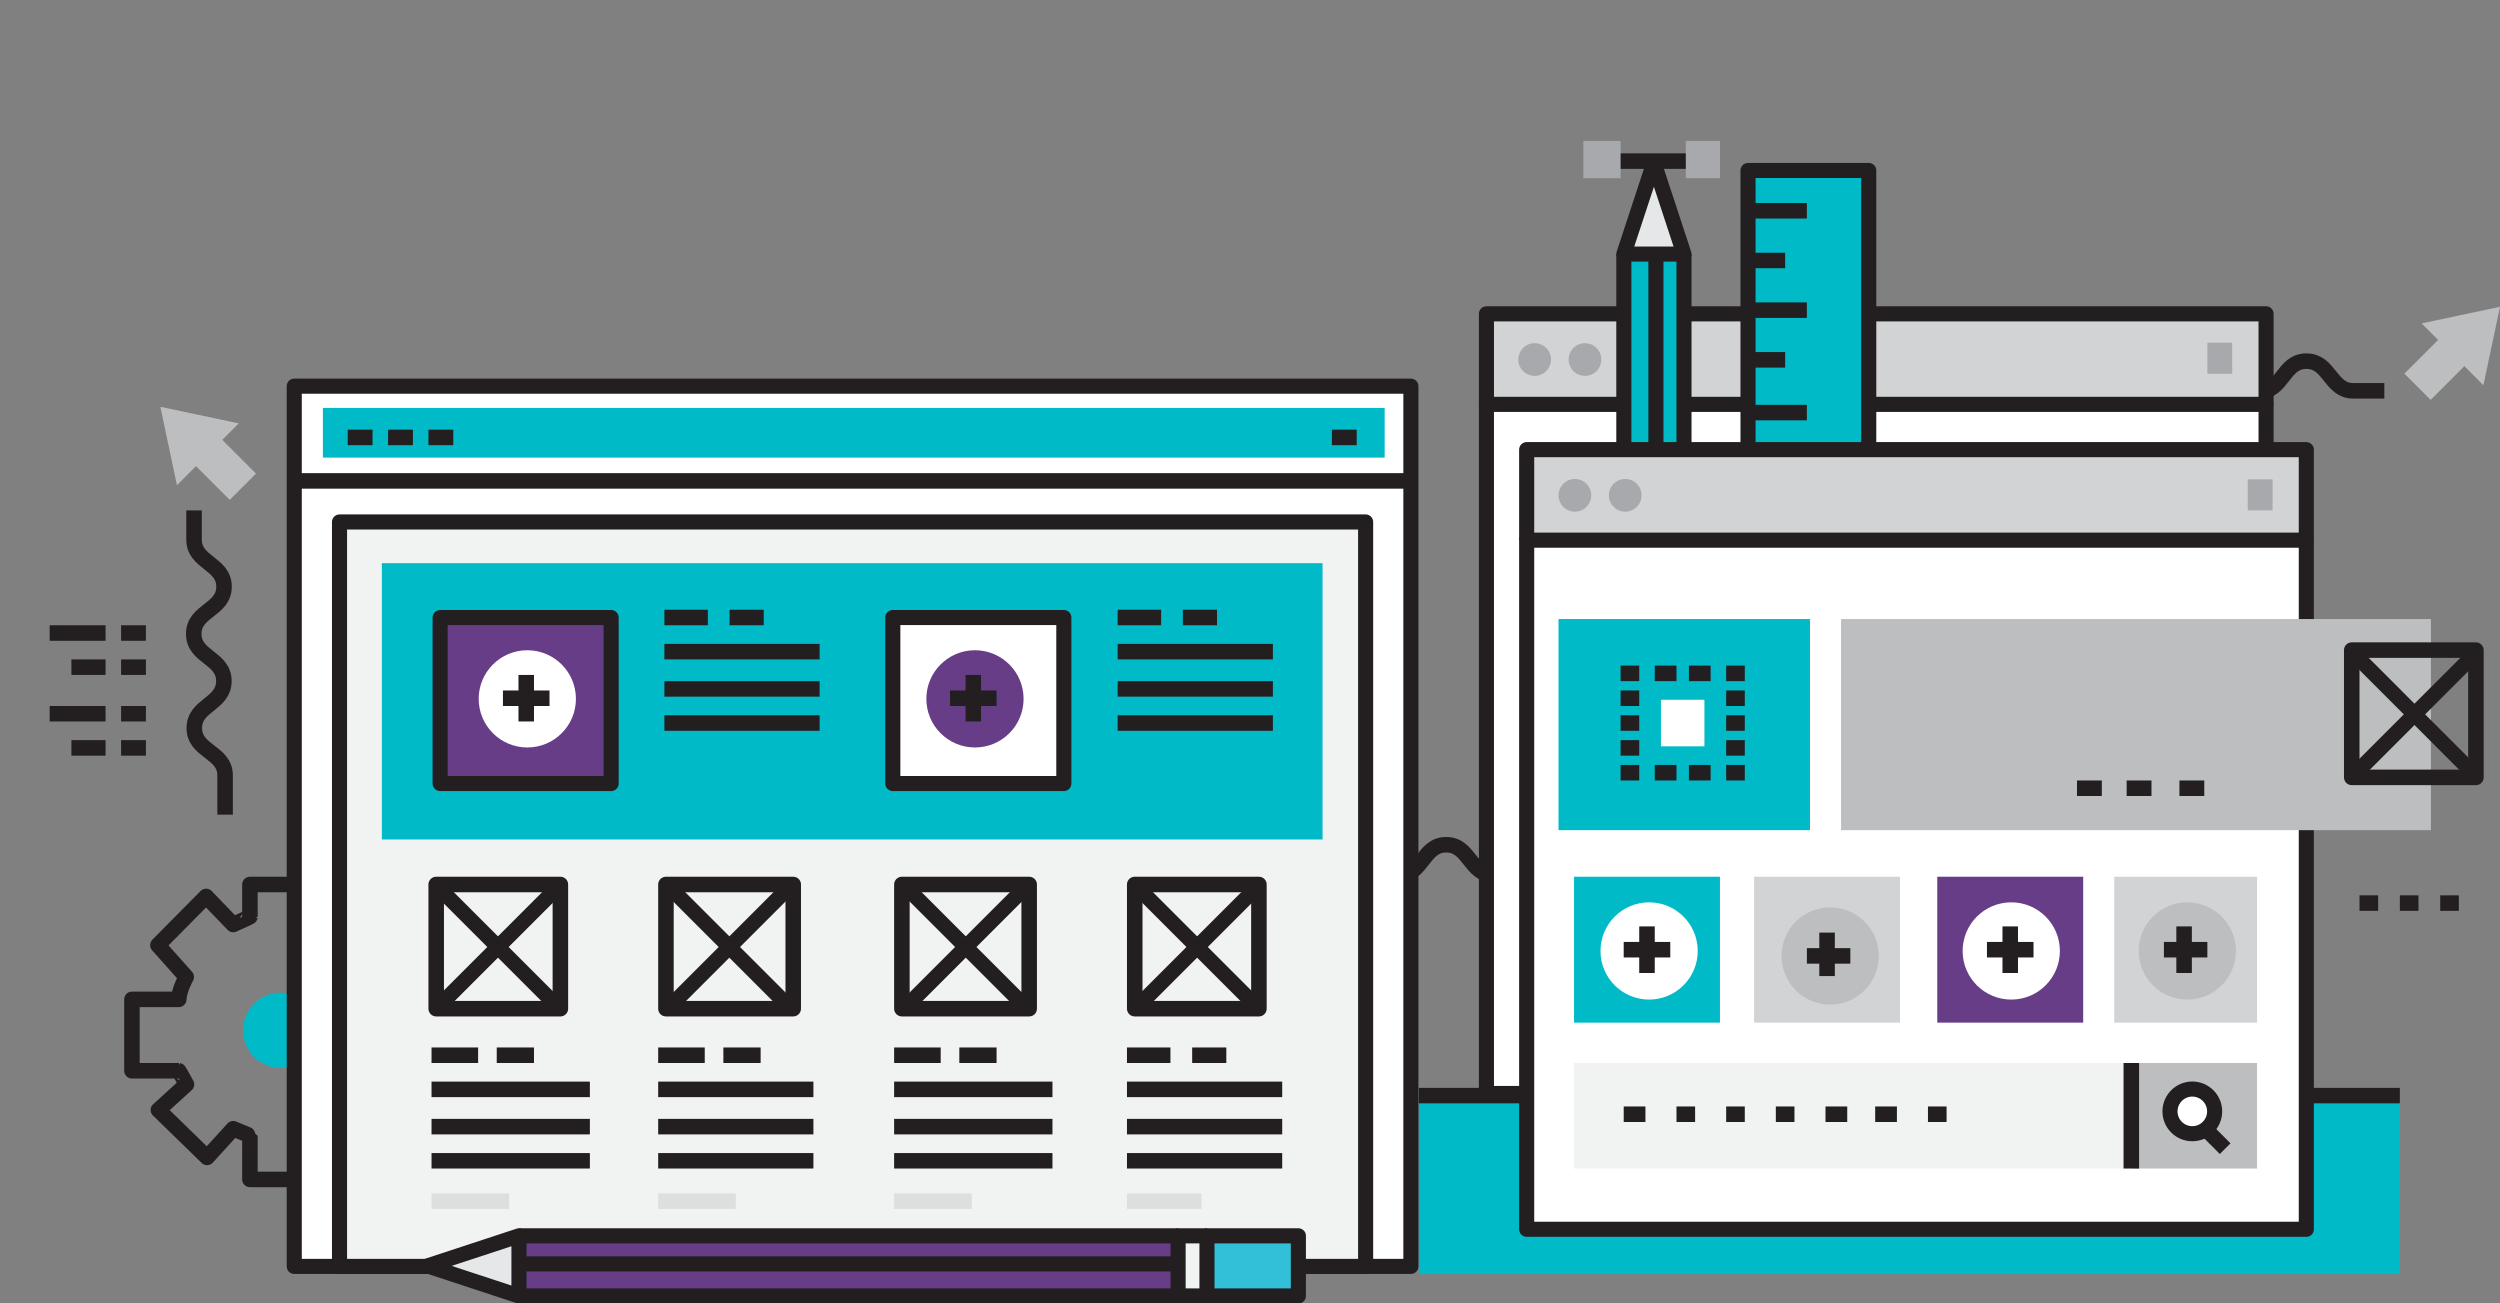 <?xml version='1.0' encoding='UTF-8' standalone='no'?>
<!DOCTYPE svg PUBLIC '-//W3C//DTD SVG 1.1//EN' 'http://www.w3.org/Graphics/SVG/1.1/DTD/svg11.dtd'>
<!-- Animated using aniGen version 0.8.1 Quality of Life - http://anigen.org -->
<svg version="1.1" id="Layer_1" xmlns="http://www.w3.org/2000/svg" xmlns:xlink="http://www.w3.org/1999/xlink" x="0px" y="0px" width="805.256" height="419.816" viewBox="0 0 805.256 419.816" enable-background="new 0 0 805.256 419.816" xml:space="preserve" preserveAspectRatio="xMidYMid" xmlns:svg="http://www.w3.org/2000/svg" xmlns:sodipodi="http://sodipodi.sourceforge.net/DTD/sodipodi-0.dtd" xmlns:inkscape="http://www.inkscape.org/namespaces/inkscape" xmlns:anigen="http://www.anigen.org/namespace" anigen:version="0.8.1">
<rect x="0" y="0" width="805.256" height="419.816" fill="#808080" stroke="none"/>
<defs id="defs2316"></defs><sodipodi:namedview id="base" bordercolor="#666666" borderopacity="1" inkscape:cx="384.17016791722875" inkscape:cy="-208.94722215136437" inkscape:zoom="1.4142135623730951"></sodipodi:namedview><g id="g696">
	<g id="g1158">
		<g id="g4473">
			<g id="g4603">
				<polygon fill="#BCBEC0" points="805.256,98.819 799.91,124.082 793.766,117.938 782.906,128.799 774.454,120.35 
					785.318,109.491 779.995,104.168 				" id="polygon2470"></polygon>
			</g>
			<path fill="none" stroke="#231F20" stroke-width="5" stroke-linejoin="round" stroke-miterlimit="10" d="M768,125.897h-9.922
				c-7.593,0-7.593-9.57-15.188-9.57c-7.592,0-7.592,9.796-15.183,9.796c-7.592,0-7.592-9.834-15.183-9.834
				c-7.595,0-7.595,9.608-15.188,9.608H684" id="path8170"></path>
			
				<line fill="none" stroke="#231F20" stroke-width="5" stroke-linejoin="round" stroke-miterlimit="10" x1="672" y1="125.897" x2="664" y2="125.897" id="line4806"></line>
		</g>
		<g id="g5425">
			<g id="g6622">
				<polygon fill="#31C0D8" points="405.077,254.354 410.424,279.617 416.567,273.475 427.428,284.335 435.879,275.886 
					425.015,265.025 430.339,259.705 				" id="polygon8864"></polygon>
			</g>
			<path fill="none" stroke="#231F20" stroke-width="5" stroke-linejoin="round" stroke-miterlimit="10" d="M441,281.896h9.635
				c7.593,0,7.593-9.804,15.188-9.804c7.592,0,7.592,9.681,15.183,9.681c7.592,0,7.592-9.658,15.185-9.658
				c7.594,0,7.594,9.781,15.187,9.781H525" id="path28"></path>
			
				<line fill="none" stroke="#231F20" stroke-width="5" stroke-linejoin="round" stroke-miterlimit="10" x1="536" y1="281.896" x2="544" y2="281.896" id="line5328"></line>
		</g>
		<rect x="457" y="352.396" fill="#FFD248" width="316" height="58.002" id="rect2761" style="fill: rgb(0, 186, 200); fill-opacity: 1;"></rect>
		
			<line fill="none" stroke="#231F20" stroke-width="5" stroke-linejoin="round" stroke-miterlimit="10" x1="457" y1="352.896" x2="773" y2="352.896" id="line6951"></line>
		<g id="g4248">
			<g id="g1563">
				<g id="XMLID_178_">
					<g id="g8488">
						<rect x="478.783" y="101.085" fill="#D1D3D4" width="251.124" height="29.163" id="rect7953"></rect>
						<rect x="478.783" y="130.249" fill="#FFFFFF" width="251.124" height="221.961" id="rect2513"></rect>
					</g>
					<g id="g9676">
						<polyline fill="none" stroke="#231F20" stroke-width="4.861" stroke-linejoin="round" stroke-miterlimit="10" points="
							729.907,130.249 729.907,101.085 478.783,101.085 478.783,130.249 						" id="polyline2300"></polyline>
						
							<rect x="478.783" y="130.249" fill="none" stroke="#231F20" stroke-width="4.861" stroke-linejoin="round" stroke-miterlimit="10" width="251.124" height="221.961" id="rect3928"></rect>
					</g>
				</g>
			</g>
			<circle fill="#A7A9AC" cx="494.32" cy="115.803" r="5.266" id="circle7952"></circle>
			<circle fill="#A7A9AC" cx="510.522" cy="115.803" r="5.265" id="circle1096"></circle>
			<rect x="711" y="110.397" fill="#A7A9AC" width="8" height="10" id="rect9577"></rect>
		</g>
		<g id="g5644">
			<g id="XMLID_180_">
				<g id="g286">
					<rect x="523.043" y="303.439" fill="#31C0D8" width="19.373" height="29.444" id="rect2498"></rect>
					<polygon fill="#F1F2F2" points="533.375,294.145 542.416,294.145 542.416,303.439 523.043,303.439 523.043,294.145 					" id="polygon412"></polygon>
					<polygon fill="#E6E7E8" points="532.729,52.386 542.416,81.831 533.375,81.831 523.043,81.831 					" id="polygon9989"></polygon>
					<polygon fill="#FFD248" points="533.375,81.831 542.416,81.831 542.416,294.145 533.375,294.145 533.375,82.606 					" id="polygon7809" style="fill: rgb(0, 186, 200); fill-opacity: 1;"></polygon>
					<polygon fill="#FFD248" points="523.043,81.831 533.375,81.831 533.375,82.606 533.375,294.145 523.043,294.145 					" id="polygon17" style="fill: rgb(0, 186, 200); fill-opacity: 1;"></polygon>
				</g>
				<g id="g635">
					
						<line fill="none" stroke="#231F20" stroke-width="4.861" stroke-linejoin="round" stroke-miterlimit="10" x1="523.043" y1="294.145" x2="523.043" y2="81.831" id="line1448"></line>
					
						<line fill="none" stroke="#231F20" stroke-width="4.861" stroke-linejoin="round" stroke-miterlimit="10" x1="542.416" y1="81.831" x2="542.416" y2="294.145" id="line1514"></line>
					<polyline fill="none" stroke="#231F20" stroke-width="4.861" stroke-linejoin="round" stroke-miterlimit="10" points="
						533.375,294.919 533.375,294.145 533.375,82.606 					" id="polyline3079"></polyline>
					<polyline fill="none" stroke="#231F20" stroke-width="4.861" stroke-linejoin="round" stroke-miterlimit="10" points="
						542.416,303.439 542.416,294.145 533.375,294.145 523.043,294.145 523.043,303.439 					" id="polyline643"></polyline>
					
						<rect x="523.043" y="303.439" fill="none" stroke="#231F20" stroke-width="4.861" stroke-linejoin="round" stroke-miterlimit="10" width="19.373" height="29.444" id="rect2234"></rect>
					<polygon fill="none" stroke="#231F20" stroke-width="4.861" stroke-linejoin="round" stroke-miterlimit="10" points="
						523.043,81.831 532.729,52.386 542.416,81.831 533.375,81.831 					" id="polygon7131"></polygon>
				</g>
			</g>
		</g>
		<g id="g6312">
			<g id="XMLID_181_">
				<g id="g8515">
					<rect x="563.043" y="54.912" fill="#F4661E" width="38.884" height="252.744" id="rect6993" style="fill: rgb(0, 186, 200);"></rect>
				</g>
				<g id="g5686">
					
						<rect x="563.043" y="54.912" fill="none" stroke="#231F20" stroke-width="4.861" stroke-linejoin="round" stroke-miterlimit="10" width="38.884" height="252.744" id="rect8914"></rect>
				</g>
			</g>
			
				<line fill="none" stroke="#231F20" stroke-width="5" stroke-linejoin="round" stroke-miterlimit="10" x1="564" y1="180.897" x2="575" y2="180.897" id="line92"></line>
			
				<line fill="none" stroke="#231F20" stroke-width="5" stroke-linejoin="round" stroke-miterlimit="10" x1="564" y1="196.897" x2="582" y2="196.897" id="line9919"></line>
			
				<line fill="none" stroke="#231F20" stroke-width="5" stroke-linejoin="round" stroke-miterlimit="10" x1="564" y1="213.896" x2="575" y2="213.896" id="line5148"></line>
			
				<line fill="none" stroke="#231F20" stroke-width="5" stroke-linejoin="round" stroke-miterlimit="10" x1="564" y1="229.896" x2="582" y2="229.896" id="line8340"></line>
			
				<line fill="none" stroke="#231F20" stroke-width="5" stroke-linejoin="round" stroke-miterlimit="10" x1="564" y1="245.896" x2="575" y2="245.896" id="line7002"></line>
			
				<line fill="none" stroke="#231F20" stroke-width="5" stroke-linejoin="round" stroke-miterlimit="10" x1="564" y1="261.896" x2="582" y2="261.896" id="line5313"></line>
			
				<line fill="none" stroke="#231F20" stroke-width="5" stroke-linejoin="round" stroke-miterlimit="10" x1="564" y1="277.896" x2="575" y2="277.896" id="line6129"></line>
			
				<line fill="none" stroke="#231F20" stroke-width="5" stroke-linejoin="round" stroke-miterlimit="10" x1="564" y1="294.896" x2="582" y2="294.896" id="line5514"></line>
			
				<line fill="none" stroke="#231F20" stroke-width="5" stroke-linejoin="round" stroke-miterlimit="10" x1="564" y1="164.897" x2="582" y2="164.897" id="line3357"></line>
			
				<line fill="none" stroke="#231F20" stroke-width="5" stroke-linejoin="round" stroke-miterlimit="10" x1="564" y1="148.897" x2="575" y2="148.897" id="line2594"></line>
			
				<line fill="none" stroke="#231F20" stroke-width="5" stroke-linejoin="round" stroke-miterlimit="10" x1="564" y1="132.897" x2="582" y2="132.897" id="line4258"></line>
			
				<line fill="none" stroke="#231F20" stroke-width="5" stroke-linejoin="round" stroke-miterlimit="10" x1="564" y1="115.897" x2="575" y2="115.897" id="line1766"></line>
			
				<line fill="none" stroke="#231F20" stroke-width="5" stroke-linejoin="round" stroke-miterlimit="10" x1="564" y1="99.897" x2="582" y2="99.897" id="line7056"></line>
			
				<line fill="none" stroke="#231F20" stroke-width="5" stroke-linejoin="round" stroke-miterlimit="10" x1="564" y1="83.897" x2="575" y2="83.897" id="line8708"></line>
			
				<line fill="none" stroke="#231F20" stroke-width="5" stroke-linejoin="round" stroke-miterlimit="10" x1="564" y1="67.897" x2="582" y2="67.897" id="line4733"></line>
		</g>
		<g id="g5772">
			<g id="g24">
				<g id="XMLID_179_">
					<g id="g43">
						<rect x="491.745" y="144.83" fill="#D1D3D4" width="251.124" height="29.163" id="rect2229"></rect>
						<rect x="491.745" y="173.993" fill="#FFFFFF" width="251.124" height="221.961" id="rect7140"></rect>
					</g>
					<g id="g8322">
						<polyline fill="none" stroke="#231F20" stroke-width="4.861" stroke-linejoin="round" stroke-miterlimit="10" points="
							742.869,173.993 742.869,144.83 491.745,144.83 491.745,173.993 						" id="polyline2046"></polyline>
						
							<rect x="491.745" y="173.993" fill="none" stroke="#231F20" stroke-width="4.861" stroke-linejoin="round" stroke-miterlimit="10" width="251.124" height="221.961" id="rect3214"></rect>
					</g>
				</g>
			</g>
			<circle fill="#A7A9AC" cx="507.282" cy="159.547" r="5.265" id="circle4684"></circle>
			<circle fill="#A7A9AC" cx="523.483" cy="159.547" r="5.266" id="circle3688"></circle>
			<rect x="724" y="154.397" fill="#A7A9AC" width="8" height="10" id="rect6147"></rect>
		</g>
		<rect x="593" y="199.397" fill="#BCBEC0" width="190" height="68" id="rect4637"></rect>
		<rect x="507" y="282.396" fill="#FFD248" width="47" height="47" id="rect4705" style="fill: rgb(0, 186, 200); fill-opacity: 1;"></rect>
		<rect x="565" y="282.396" fill="#D1D3D4" width="47" height="47" id="rect3721"></rect>
		<rect x="624" y="282.396" fill="#F4661E" width="47" height="47" id="rect654" style="fill: rgb(103, 61, 135); fill-opacity: 1;"></rect>
		<rect x="681" y="282.396" fill="#D1D3D4" width="46" height="47" id="rect583"></rect>
		<circle fill="#FDC147" cx="531.18" cy="306.306" r="15.661" id="circle2942" style="fill-opacity: 1; fill: rgb(255, 255, 255);"></circle>
		<circle fill="#BCBEC0" cx="589.505" cy="307.925" r="15.662" id="circle1379"></circle>
		<circle fill="#F47921" cx="647.831" cy="306.306" r="15.661" id="circle4389" style="fill: rgb(255, 255, 255);"></circle>
		<circle fill="#BCBEC0" cx="704.536" cy="306.306" r="15.661" id="circle831"></circle>
		<g id="g1416">
			
				<line fill="none" stroke="#231F20" stroke-width="5" stroke-linejoin="round" stroke-miterlimit="10" x1="530.5" y1="298.396" x2="530.5" y2="313.396" id="line5383"></line>
			
				<line fill="none" stroke="#231F20" stroke-width="5" stroke-linejoin="round" stroke-miterlimit="10" x1="523" y1="305.896" x2="538" y2="305.896" id="line7854"></line>
		</g>
		<g id="g3726">
			
				<line fill="none" stroke="#231F20" stroke-width="5" stroke-linejoin="round" stroke-miterlimit="10" x1="588.5" y1="300.396" x2="588.5" y2="314.396" id="line9643"></line>
			
				<line fill="none" stroke="#231F20" stroke-width="5" stroke-linejoin="round" stroke-miterlimit="10" x1="582" y1="307.896" x2="596" y2="307.896" id="line6369"></line>
		</g>
		<g id="g9175">
			
				<line fill="none" stroke="#231F20" stroke-width="5" stroke-linejoin="round" stroke-miterlimit="10" x1="647.5" y1="298.396" x2="647.5" y2="313.396" id="line3577"></line>
			
				<line fill="none" stroke="#231F20" stroke-width="5" stroke-linejoin="round" stroke-miterlimit="10" x1="640" y1="305.896" x2="655" y2="305.896" id="line4105"></line>
		</g>
		<g id="g7936">
			
				<line fill="none" stroke="#231F20" stroke-width="5" stroke-linejoin="round" stroke-miterlimit="10" x1="703.5" y1="298.396" x2="703.5" y2="313.396" id="line7508"></line>
			
				<line fill="none" stroke="#231F20" stroke-width="5" stroke-linejoin="round" stroke-miterlimit="10" x1="697" y1="305.896" x2="711" y2="305.896" id="line1907"></line>
		</g>
		<rect x="502" y="199.397" fill="#31C0D8" width="81" height="68" id="rect8751" style="fill: rgb(0, 186, 200); fill-opacity: 1;"></rect>
		<rect x="507" y="342.396" fill="#F1F2F2" width="180" height="34" id="rect1562"></rect>
		<rect x="687" y="342.396" fill="#BCBEC0" width="40" height="34" id="rect4664"></rect>
		
			<line fill="none" stroke="#231F20" stroke-width="5" stroke-linejoin="round" stroke-miterlimit="10" x1="686.5" y1="342.396" x2="686.5" y2="376.396" id="line7410"></line>
		<g id="g2575">
			<g id="g860">
				<g id="XMLID_182_">
					<g id="g8411">
						<path fill="#FFFFFF" d="M706.183,350.785c3.985,0.029,7.181,3.271,7.161,7.24c-0.031,3.971-3.256,7.16-7.242,7.146
							c-3.97-0.018-7.158-3.256-7.145-7.227C698.99,353.977,702.215,350.77,706.183,350.785z" id="path5883"></path>
					</g>
					<g id="g9432">
						<path fill="none" stroke="#231F20" stroke-width="4.861" stroke-linejoin="round" stroke-miterlimit="10" d="
							M713.344,358.025c-0.031,3.971-3.256,7.16-7.242,7.146c-3.97-0.018-7.158-3.256-7.145-7.227
							c0.033-3.971,3.258-7.178,7.226-7.16C710.168,350.814,713.361,354.057,713.344,358.025z" id="path9428"></path>
					</g>
				</g>
			</g>
			
				<line fill="none" stroke="#231F20" stroke-width="4.861" stroke-linejoin="round" stroke-miterlimit="10" x1="710.469" y1="363.725" x2="716.732" y2="369.986" id="line4907"></line>
		</g>
		<g id="g4521">
			
				<line fill="none" stroke="#231F20" stroke-width="5" stroke-linejoin="round" stroke-miterlimit="10" x1="523" y1="358.896" x2="530" y2="358.896" id="line8063"></line>
			
				<line fill="none" stroke="#231F20" stroke-width="5" stroke-linejoin="round" stroke-miterlimit="10" x1="540" y1="358.896" x2="546" y2="358.896" id="line8026"></line>
			
				<line fill="none" stroke="#231F20" stroke-width="5" stroke-linejoin="round" stroke-miterlimit="10" x1="556" y1="358.896" x2="562" y2="358.896" id="line6473"></line>
			
				<line fill="none" stroke="#231F20" stroke-width="5" stroke-linejoin="round" stroke-miterlimit="10" x1="572" y1="358.896" x2="578" y2="358.896" id="line2592"></line>
			
				<line fill="none" stroke="#231F20" stroke-width="5" stroke-linejoin="round" stroke-miterlimit="10" x1="588" y1="358.896" x2="595" y2="358.896" id="line9974"></line>
			
				<line fill="none" stroke="#231F20" stroke-width="5" stroke-linejoin="round" stroke-miterlimit="10" x1="604" y1="358.896" x2="611" y2="358.896" id="line4433"></line>
			
				<line fill="none" stroke="#231F20" stroke-width="5" stroke-linejoin="round" stroke-miterlimit="10" x1="621" y1="358.896" x2="627" y2="358.896" id="line5171"></line>
		</g>
		<g id="g46">
			<g id="g334">
				
					<line fill="none" stroke="#231F20" stroke-width="5" stroke-linejoin="round" stroke-miterlimit="10" x1="522" y1="216.896" x2="528" y2="216.896" id="line9517"></line>
				
					<line fill="none" stroke="#231F20" stroke-width="5" stroke-linejoin="round" stroke-miterlimit="10" x1="533" y1="216.896" x2="540" y2="216.896" id="line9851"></line>
				
					<line fill="none" stroke="#231F20" stroke-width="5" stroke-linejoin="round" stroke-miterlimit="10" x1="544" y1="216.896" x2="551" y2="216.896" id="line2650"></line>
				
					<line fill="none" stroke="#231F20" stroke-width="5" stroke-linejoin="round" stroke-miterlimit="10" x1="533" y1="248.896" x2="540" y2="248.896" id="line838"></line>
				
					<line fill="none" stroke="#231F20" stroke-width="5" stroke-linejoin="round" stroke-miterlimit="10" x1="544" y1="248.896" x2="551" y2="248.896" id="line3896"></line>
				
					<line fill="none" stroke="#231F20" stroke-width="5" stroke-linejoin="round" stroke-miterlimit="10" x1="556" y1="216.896" x2="562" y2="216.896" id="line5603"></line>
				
					<line fill="none" stroke="#231F20" stroke-width="5" stroke-linejoin="round" stroke-miterlimit="10" x1="522" y1="224.896" x2="528" y2="224.896" id="line656"></line>
				
					<line fill="none" stroke="#231F20" stroke-width="5" stroke-linejoin="round" stroke-miterlimit="10" x1="556" y1="224.896" x2="562" y2="224.896" id="line567"></line>
				
					<line fill="none" stroke="#231F20" stroke-width="5" stroke-linejoin="round" stroke-miterlimit="10" x1="522" y1="232.896" x2="528" y2="232.896" id="line393"></line>
				
					<line fill="none" stroke="#231F20" stroke-width="5" stroke-linejoin="round" stroke-miterlimit="10" x1="556" y1="232.896" x2="562" y2="232.896" id="line4351"></line>
				
					<line fill="none" stroke="#231F20" stroke-width="5" stroke-linejoin="round" stroke-miterlimit="10" x1="522" y1="240.896" x2="528" y2="240.896" id="line8290"></line>
				
					<line fill="none" stroke="#231F20" stroke-width="5" stroke-linejoin="round" stroke-miterlimit="10" x1="556" y1="240.896" x2="562" y2="240.896" id="line6211"></line>
				
					<line fill="none" stroke="#231F20" stroke-width="5" stroke-linejoin="round" stroke-miterlimit="10" x1="522" y1="248.896" x2="528" y2="248.896" id="line2274"></line>
				
					<line fill="none" stroke="#231F20" stroke-width="5" stroke-linejoin="round" stroke-miterlimit="10" x1="556" y1="248.896" x2="562" y2="248.896" id="line6161"></line>
			</g>
			<rect x="535" y="225.396" fill="#FFFFFF" width="14" height="15" id="rect3601"></rect>
		</g>
		<g id="g6888">
			
				<line fill="none" stroke="#231F20" stroke-width="5" stroke-linejoin="round" stroke-miterlimit="10" x1="685" y1="253.896" x2="693" y2="253.896" id="line5992"></line>
			
				<line fill="none" stroke="#231F20" stroke-width="5" stroke-linejoin="round" stroke-miterlimit="10" x1="669" y1="253.896" x2="677" y2="253.896" id="line5863"></line>
			
				<line fill="none" stroke="#231F20" stroke-width="5" stroke-linejoin="round" stroke-miterlimit="10" x1="702" y1="253.896" x2="710" y2="253.896" id="line7558"></line>
		</g>
		<g id="g9270">
			
				<rect x="757.5" y="209.397" fill="none" stroke="#231F20" stroke-width="5" stroke-linejoin="round" stroke-miterlimit="10" width="40" height="41" id="rect8383"></rect>
			
				<line fill="none" stroke="#231F20" stroke-width="4.861" stroke-linejoin="round" stroke-miterlimit="10" x1="757.461" y1="209.846" x2="797.965" y2="250.352" id="line6507"></line>
			
				<line fill="none" stroke="#231F20" stroke-width="4.861" stroke-linejoin="round" stroke-miterlimit="10" x1="757.461" y1="250.352" x2="797.965" y2="209.846" id="line6207"></line>
		</g>
		<g id="g5320">
			
				<line fill="none" stroke="#231F20" stroke-width="5" stroke-linejoin="round" stroke-miterlimit="10" x1="760" y1="290.896" x2="766" y2="290.896" id="line9216"></line>
			
				<line fill="none" stroke="#231F20" stroke-width="5" stroke-linejoin="round" stroke-miterlimit="10" x1="773" y1="290.896" x2="779" y2="290.896" id="line2269"></line>
			
				<line fill="none" stroke="#231F20" stroke-width="5" stroke-linejoin="round" stroke-miterlimit="10" x1="786" y1="290.896" x2="792" y2="290.896" id="line5373"></line>
		</g>
		
			<line fill="none" stroke="#231F20" stroke-width="5" stroke-linejoin="round" stroke-miterlimit="10" x1="515" y1="51.897" x2="551" y2="51.897" id="line4661"></line>
		<rect x="510" y="45.397" fill="#A7A9AC" width="12" height="12" id="rect1451"></rect>
		<rect x="543" y="45.397" fill="#A7A9AC" width="11" height="12" id="rect8473"></rect>
	</g>
	<g id="g6138">
		<g id="g2067">
			<g id="g3662">
				<path fill="none" stroke="#231F20" stroke-width="5" stroke-linejoin="round" stroke-miterlimit="10" d="M128.124,344.896H138.5
					v-23h-10.376c-0.104-3-2.329-6.904-2.492-7.217l9.045-9.648l-15.684-15.986l-9.765,8.896c-0.307-0.162-2.728-2.537-6.728-2.646
					v-10.397h-22v10.397c0,0.106-5.073,2.328-5.38,2.492l-8.73-9.047l-15.527,15.687l9.121,10.252
					c-0.161,0.312-2.307,4.219-2.411,7.219H42.5v23h15.072c0.104,0,2.328,4.086,2.491,4.393l-9.044,8.234l15.684,15.279l8.417-9.244
					c0.307,0.162,5.38,2.184,5.38,2.289v14.049h22V365.85c4-0.105,6.42-2.33,6.728-2.492l9.405,9.045l15.864-15.687l-8.955-7.428
					C125.704,348.984,128.019,344.896,128.124,344.896z" id="path6175"></path>
			</g>
			<circle fill="#31C0D8" cx="90.458" cy="331.882" r="12.151" id="circle1802" style="fill: rgb(0, 186, 200); fill-opacity: 1;"></circle>
		</g>
		<g id="g88">
			<g id="XMLID_184_">
				<g id="g4280">
					<rect x="94.779" y="124.384" fill="#FFFFFF" width="359.674" height="283.528" id="rect3592"></rect>
				</g>
				<g id="g2535">
					
						<rect x="94.779" y="124.384" fill="none" stroke="#231F20" stroke-width="4.861" stroke-linejoin="round" stroke-miterlimit="10" width="359.674" height="283.528" id="rect5235"></rect>
				</g>
			</g>
			<rect x="104" y="131.397" fill="#FFD248" width="342" height="16" id="rect5893" style="fill: rgb(0, 186, 200); fill-opacity: 1;"></rect>
			
				<line fill="none" stroke="#231F20" stroke-width="5" stroke-linejoin="round" stroke-miterlimit="10" x1="94" y1="154.897" x2="454" y2="154.897" id="line9081"></line>
			
				<line fill="none" stroke="#231F20" stroke-width="5" stroke-linejoin="round" stroke-miterlimit="10" x1="112" y1="140.897" x2="120" y2="140.897" id="line7018"></line>
			
				<line fill="none" stroke="#231F20" stroke-width="5" stroke-linejoin="round" stroke-miterlimit="10" x1="125" y1="140.897" x2="133" y2="140.897" id="line1060"></line>
			
				<line fill="none" stroke="#231F20" stroke-width="5" stroke-linejoin="round" stroke-miterlimit="10" x1="138" y1="140.897" x2="146" y2="140.897" id="line4883"></line>
			
				<line fill="none" stroke="#231F20" stroke-width="5" stroke-linejoin="round" stroke-miterlimit="10" x1="429" y1="140.897" x2="437" y2="140.897" id="line5278"></line>
			<g id="XMLID_183_">
				<g id="g6978">
					<rect x="109.36" y="168.128" fill="#F1F2F2" width="330.512" height="239.784" id="rect334"></rect>
				</g>
				<g id="g3868">
					
						<rect x="109.36" y="168.128" fill="none" stroke="#231F20" stroke-width="4.861" stroke-linejoin="round" stroke-miterlimit="10" width="330.512" height="239.784" id="rect5206"></rect>
				</g>
			</g>
		</g>
		<rect x="123" y="181.397" fill="#31C0D8" width="303" height="89" id="rect2141" style="fill: rgb(0, 186, 200); fill-opacity: 1;"></rect>
		<g id="g6099">
			
				<rect x="140.5" y="284.896" fill="none" stroke="#231F20" stroke-width="5" stroke-linejoin="round" stroke-miterlimit="10" width="40" height="40" id="rect5622"></rect>
			
				<line fill="none" stroke="#231F20" stroke-width="4.861" stroke-linejoin="round" stroke-miterlimit="10" x1="140.144" y1="284.779" x2="180.647" y2="325.285" id="line4390"></line>
			
				<line fill="none" stroke="#231F20" stroke-width="4.861" stroke-linejoin="round" stroke-miterlimit="10" x1="140.144" y1="325.285" x2="180.647" y2="284.779" id="line6694"></line>
		</g>
		<g id="g3228">
			
				<rect x="214.5" y="284.896" fill="none" stroke="#231F20" stroke-width="5" stroke-linejoin="round" stroke-miterlimit="10" width="41" height="40" id="rect448"></rect>
			
				<line fill="none" stroke="#231F20" stroke-width="4.861" stroke-linejoin="round" stroke-miterlimit="10" x1="214.67" y1="284.779" x2="255.174" y2="325.285" id="line7709"></line>
			
				<line fill="none" stroke="#231F20" stroke-width="4.861" stroke-linejoin="round" stroke-miterlimit="10" x1="214.67" y1="325.285" x2="255.174" y2="284.779" id="line2605"></line>
		</g>
		<g id="g5391">
			
				<rect x="290.5" y="284.896" fill="none" stroke="#231F20" stroke-width="5" stroke-linejoin="round" stroke-miterlimit="10" width="41" height="40" id="rect8424"></rect>
			
				<line fill="none" stroke="#231F20" stroke-width="4.861" stroke-linejoin="round" stroke-miterlimit="10" x1="290.818" y1="284.779" x2="331.322" y2="325.285" id="line4354"></line>
			
				<line fill="none" stroke="#231F20" stroke-width="4.861" stroke-linejoin="round" stroke-miterlimit="10" x1="290.818" y1="325.285" x2="331.322" y2="284.779" id="line8298"></line>
		</g>
		<g id="g9184">
			
				<rect x="365.5" y="284.896" fill="none" stroke="#231F20" stroke-width="5" stroke-linejoin="round" stroke-miterlimit="10" width="40" height="40" id="rect5931"></rect>
			
				<line fill="none" stroke="#231F20" stroke-width="4.861" stroke-linejoin="round" stroke-miterlimit="10" x1="365.345" y1="284.779" x2="405.849" y2="325.285" id="line3265"></line>
			
				<line fill="none" stroke="#231F20" stroke-width="4.861" stroke-linejoin="round" stroke-miterlimit="10" x1="365.345" y1="325.285" x2="405.849" y2="284.779" id="line1043"></line>
		</g>
		<g id="g2640">
			
				<line fill="none" stroke="#231F20" stroke-width="5" stroke-linejoin="round" stroke-miterlimit="10" x1="139" y1="339.896" x2="154" y2="339.896" id="line2006"></line>
			
				<line fill="none" stroke="#231F20" stroke-width="5" stroke-linejoin="round" stroke-miterlimit="10" x1="139" y1="350.896" x2="190" y2="350.896" id="line4757"></line>
			
				<line fill="none" stroke="#231F20" stroke-width="5" stroke-linejoin="round" stroke-miterlimit="10" x1="139" y1="362.896" x2="190" y2="362.896" id="line7947"></line>
			
				<line fill="none" stroke="#231F20" stroke-width="5" stroke-linejoin="round" stroke-miterlimit="10" x1="139" y1="373.896" x2="190" y2="373.896" id="line7402"></line>
			
				<line fill="none" stroke="#231F20" stroke-width="5" stroke-linejoin="round" stroke-miterlimit="10" x1="160" y1="339.896" x2="172" y2="339.896" id="line8296"></line>
		</g>
		<g id="g7613">
			
				<line fill="none" stroke="#231F20" stroke-width="5" stroke-linejoin="round" stroke-miterlimit="10" x1="214" y1="198.897" x2="228" y2="198.897" id="line1882"></line>
			
				<line fill="none" stroke="#231F20" stroke-width="5" stroke-linejoin="round" stroke-miterlimit="10" x1="214" y1="209.897" x2="264" y2="209.897" id="line5197"></line>
			
				<line fill="none" stroke="#231F20" stroke-width="5" stroke-linejoin="round" stroke-miterlimit="10" x1="214" y1="221.896" x2="264" y2="221.896" id="line1458"></line>
			
				<line fill="none" stroke="#231F20" stroke-width="5" stroke-linejoin="round" stroke-miterlimit="10" x1="214" y1="232.896" x2="264" y2="232.896" id="line9048"></line>
			
				<line fill="none" stroke="#231F20" stroke-width="5" stroke-linejoin="round" stroke-miterlimit="10" x1="235" y1="198.897" x2="246" y2="198.897" id="line6955"></line>
		</g>
		<g id="g1627">
			
				<line fill="none" stroke="#231F20" stroke-width="5" stroke-linejoin="round" stroke-miterlimit="10" x1="212" y1="339.896" x2="227" y2="339.896" id="line7519"></line>
			
				<line fill="none" stroke="#231F20" stroke-width="5" stroke-linejoin="round" stroke-miterlimit="10" x1="212" y1="350.896" x2="262" y2="350.896" id="line7136"></line>
			
				<line fill="none" stroke="#231F20" stroke-width="5" stroke-linejoin="round" stroke-miterlimit="10" x1="212" y1="362.896" x2="262" y2="362.896" id="line8507"></line>
			
				<line fill="none" stroke="#231F20" stroke-width="5" stroke-linejoin="round" stroke-miterlimit="10" x1="212" y1="373.896" x2="262" y2="373.896" id="line3755"></line>
			
				<line fill="none" stroke="#231F20" stroke-width="5" stroke-linejoin="round" stroke-miterlimit="10" x1="233" y1="339.896" x2="245" y2="339.896" id="line7534"></line>
		</g>
		<g id="g5678">
			
				<line fill="none" stroke="#231F20" stroke-width="5" stroke-linejoin="round" stroke-miterlimit="10" x1="288" y1="339.896" x2="303" y2="339.896" id="line7849"></line>
			
				<line fill="none" stroke="#231F20" stroke-width="5" stroke-linejoin="round" stroke-miterlimit="10" x1="288" y1="350.896" x2="339" y2="350.896" id="line4495"></line>
			
				<line fill="none" stroke="#231F20" stroke-width="5" stroke-linejoin="round" stroke-miterlimit="10" x1="288" y1="362.896" x2="339" y2="362.896" id="line4115"></line>
			
				<line fill="none" stroke="#231F20" stroke-width="5" stroke-linejoin="round" stroke-miterlimit="10" x1="288" y1="373.896" x2="339" y2="373.896" id="line9904"></line>
			
				<line fill="none" stroke="#231F20" stroke-width="5" stroke-linejoin="round" stroke-miterlimit="10" x1="309" y1="339.896" x2="321" y2="339.896" id="line4242"></line>
		</g>
		<g id="g8822">
			
				<line fill="none" stroke="#231F20" stroke-width="5" stroke-linejoin="round" stroke-miterlimit="10" x1="363" y1="339.896" x2="377" y2="339.896" id="line3715"></line>
			
				<line fill="none" stroke="#231F20" stroke-width="5" stroke-linejoin="round" stroke-miterlimit="10" x1="363" y1="350.896" x2="413" y2="350.896" id="line1512"></line>
			
				<line fill="none" stroke="#231F20" stroke-width="5" stroke-linejoin="round" stroke-miterlimit="10" x1="363" y1="362.896" x2="413" y2="362.896" id="line5592"></line>
			
				<line fill="none" stroke="#231F20" stroke-width="5" stroke-linejoin="round" stroke-miterlimit="10" x1="363" y1="373.896" x2="413" y2="373.896" id="line3862"></line>
			
				<line fill="none" stroke="#231F20" stroke-width="5" stroke-linejoin="round" stroke-miterlimit="10" x1="384" y1="339.896" x2="395" y2="339.896" id="line3603"></line>
		</g>
		<g id="g8099">
			
				<line fill="none" stroke="#231F20" stroke-width="5" stroke-linejoin="round" stroke-miterlimit="10" x1="360" y1="198.897" x2="374" y2="198.897" id="line6860"></line>
			
				<line fill="none" stroke="#231F20" stroke-width="5" stroke-linejoin="round" stroke-miterlimit="10" x1="360" y1="209.897" x2="410" y2="209.897" id="line2176"></line>
			
				<line fill="none" stroke="#231F20" stroke-width="5" stroke-linejoin="round" stroke-miterlimit="10" x1="360" y1="221.896" x2="410" y2="221.896" id="line21"></line>
			
				<line fill="none" stroke="#231F20" stroke-width="5" stroke-linejoin="round" stroke-miterlimit="10" x1="360" y1="232.896" x2="410" y2="232.896" id="line1338"></line>
			
				<line fill="none" stroke="#231F20" stroke-width="5" stroke-linejoin="round" stroke-miterlimit="10" x1="381" y1="198.897" x2="392" y2="198.897" id="line5786"></line>
		</g>
		<g id="g9763">
			<rect x="141.764" y="198.912" fill="#F4661E" width="55.085" height="53.464" id="rect1917" style="fill: rgb(103, 61, 135);"></rect>
			
				<rect x="141.764" y="198.912" fill="none" stroke="#231F20" stroke-width="4.861" stroke-linejoin="round" stroke-miterlimit="10" width="55.085" height="53.464" id="rect8216"></rect>
		</g>
		<g id="g1913">
			<rect x="287.578" y="198.912" fill="#FFFFFF" width="55.085" height="53.464" id="rect6367"></rect>
			
				<rect x="287.578" y="198.912" fill="none" stroke="#231F20" stroke-width="4.861" stroke-linejoin="round" stroke-miterlimit="10" width="55.085" height="53.464" id="rect5657"></rect>
		</g>
		<g id="g2681">
			<rect x="139" y="384.396" fill="#DDDEDF" width="25" height="5" id="rect1087"></rect>
		</g>
		<g id="g4541">
			<rect x="212" y="384.396" fill="#DDDEDF" width="25" height="5" id="rect908"></rect>
		</g>
		<g id="g4664">
			<rect x="288" y="384.396" fill="#DDDEDF" width="25" height="5" id="rect1912"></rect>
		</g>
		<g id="g2645">
			<rect x="363" y="384.396" fill="#DDDEDF" width="24" height="5" id="rect3461"></rect>
		</g>
		<g id="g1880">
			<g id="XMLID_185_">
				<g id="g8170">
					<rect x="388.768" y="398.062" fill="#31C0D8" width="29.444" height="19.37" id="rect6869"></rect>
					<polygon fill="#F1F2F2" points="379.471,407.101 379.471,398.062 388.768,398.062 388.768,417.433 379.471,417.433 					" id="polygon9783"></polygon>
					<polygon fill="#E6E7E8" points="137.713,407.748 167.158,398.062 167.158,407.101 167.158,417.433 					" id="polygon1214"></polygon>
					<polygon fill="#FFD248" points="167.158,407.101 167.158,398.062 379.471,398.062 379.471,407.101 167.933,407.101 					" id="polygon6306" style="fill: rgb(103, 61, 135); fill-opacity: 1;"></polygon>
					<polygon fill="#FFD248" points="167.158,417.433 167.158,407.101 167.933,407.101 379.471,407.101 379.471,417.433 					" id="polygon7081" style="fill: rgb(103, 61, 135); fill-opacity: 1;"></polygon>
				</g>
				<g id="g2400">
					
						<line fill="none" stroke="#231F20" stroke-width="4.861" stroke-linejoin="round" stroke-miterlimit="10" x1="379.471" y1="417.433" x2="167.158" y2="417.433" id="line4893"></line>
					
						<line fill="none" stroke="#231F20" stroke-width="4.861" stroke-linejoin="round" stroke-miterlimit="10" x1="167.158" y1="398.062" x2="379.471" y2="398.062" id="line2911"></line>
					<polyline fill="none" stroke="#231F20" stroke-width="4.861" stroke-linejoin="round" stroke-miterlimit="10" points="
						380.246,407.101 379.471,407.101 167.933,407.101 					" id="polyline8129"></polyline>
					<polyline fill="none" stroke="#231F20" stroke-width="4.861" stroke-linejoin="round" stroke-miterlimit="10" points="
						388.768,398.062 379.471,398.062 379.471,407.101 379.471,417.433 388.768,417.433 					" id="polyline1536"></polyline>
					
						<rect x="388.768" y="398.062" fill="none" stroke="#231F20" stroke-width="4.861" stroke-linejoin="round" stroke-miterlimit="10" width="29.444" height="19.37" id="rect3435"></rect>
					<polygon fill="none" stroke="#231F20" stroke-width="4.861" stroke-linejoin="round" stroke-miterlimit="10" points="
						167.158,417.433 137.713,407.748 167.158,398.062 167.158,407.101 					" id="polygon4857"></polygon>
				</g>
			</g>
		</g>
		<g id="g8074">
			<circle fill="#FFFFFF" cx="169.846" cy="225.103" r="15.661" id="circle9924"></circle>
			<g id="g8792">
				
					<line fill="none" stroke="#231F20" stroke-width="5" stroke-linejoin="round" stroke-miterlimit="10" x1="169.5" y1="217.396" x2="169.5" y2="232.396" id="line9742"></line>
				
					<line fill="none" stroke="#231F20" stroke-width="5" stroke-linejoin="round" stroke-miterlimit="10" x1="162" y1="224.896" x2="177" y2="224.896" id="line6606"></line>
			</g>
		</g>
		<g id="g2937">
			<circle fill="#F4661E" cx="314.04" cy="225.103" r="15.661" id="circle6933" style="fill: rgb(103, 61, 135); fill-opacity: 1;"></circle>
			<g id="g1489">
				
					<line fill="none" stroke="#231F20" stroke-width="5" stroke-linejoin="round" stroke-miterlimit="10" x1="313.5" y1="217.396" x2="313.5" y2="232.396" id="line1500"></line>
				
					<line fill="none" stroke="#231F20" stroke-width="5" stroke-linejoin="round" stroke-miterlimit="10" x1="306" y1="224.896" x2="321" y2="224.896" id="line7721"></line>
			</g>
		</g>
		<g id="g8528">
			<path fill="none" stroke="#231F20" stroke-width="5" stroke-linejoin="round" stroke-miterlimit="10" d="M62.5,164.397v9.402
				c0,7.593,9.659,7.593,9.659,15.186c0,7.592-9.752,7.592-9.752,15.183s9.706,7.591,9.706,15.184c0,7.592-9.527,7.592-9.527,15.186
				c0,7.6,9.915,7.6,9.915,15.191v12.67" id="path4486"></path>
			<g id="g9002">
				<polygon fill="#BCBEC0" points="51.652,131.028 56.998,156.291 63.142,150.147 74.002,161.009 82.454,152.56 71.589,141.7 
					76.913,136.377 				" id="polygon3746"></polygon>
			</g>
		</g>
		<g id="g5879">
			<g id="g8014">
				
					<line fill="none" stroke="#231F20" stroke-width="5" stroke-linejoin="round" stroke-miterlimit="10" x1="47" y1="203.897" x2="39" y2="203.897" id="line9076"></line>
				
					<line fill="none" stroke="#231F20" stroke-width="5" stroke-linejoin="round" stroke-miterlimit="10" x1="34" y1="203.897" x2="16" y2="203.897" id="line4082"></line>
				
					<line fill="none" stroke="#231F20" stroke-width="5" stroke-linejoin="round" stroke-miterlimit="10" x1="47" y1="214.896" x2="39" y2="214.896" id="line3820"></line>
				
					<line fill="none" stroke="#231F20" stroke-width="5" stroke-linejoin="round" stroke-miterlimit="10" x1="34" y1="214.896" x2="23" y2="214.896" id="line5606"></line>
			</g>
			<g id="g2377">
				
					<line fill="none" stroke="#231F20" stroke-width="5" stroke-linejoin="round" stroke-miterlimit="10" x1="47" y1="229.896" x2="39" y2="229.896" id="line3420"></line>
				
					<line fill="none" stroke="#231F20" stroke-width="5" stroke-linejoin="round" stroke-miterlimit="10" x1="34" y1="229.896" x2="16" y2="229.896" id="line5960"></line>
				
					<line fill="none" stroke="#231F20" stroke-width="5" stroke-linejoin="round" stroke-miterlimit="10" x1="47" y1="240.896" x2="39" y2="240.896" id="line5368"></line>
				
					<line fill="none" stroke="#231F20" stroke-width="5" stroke-linejoin="round" stroke-miterlimit="10" x1="34" y1="240.896" x2="23" y2="240.896" id="line6361"></line>
			</g>
		</g>
	</g>
</g>
</svg>